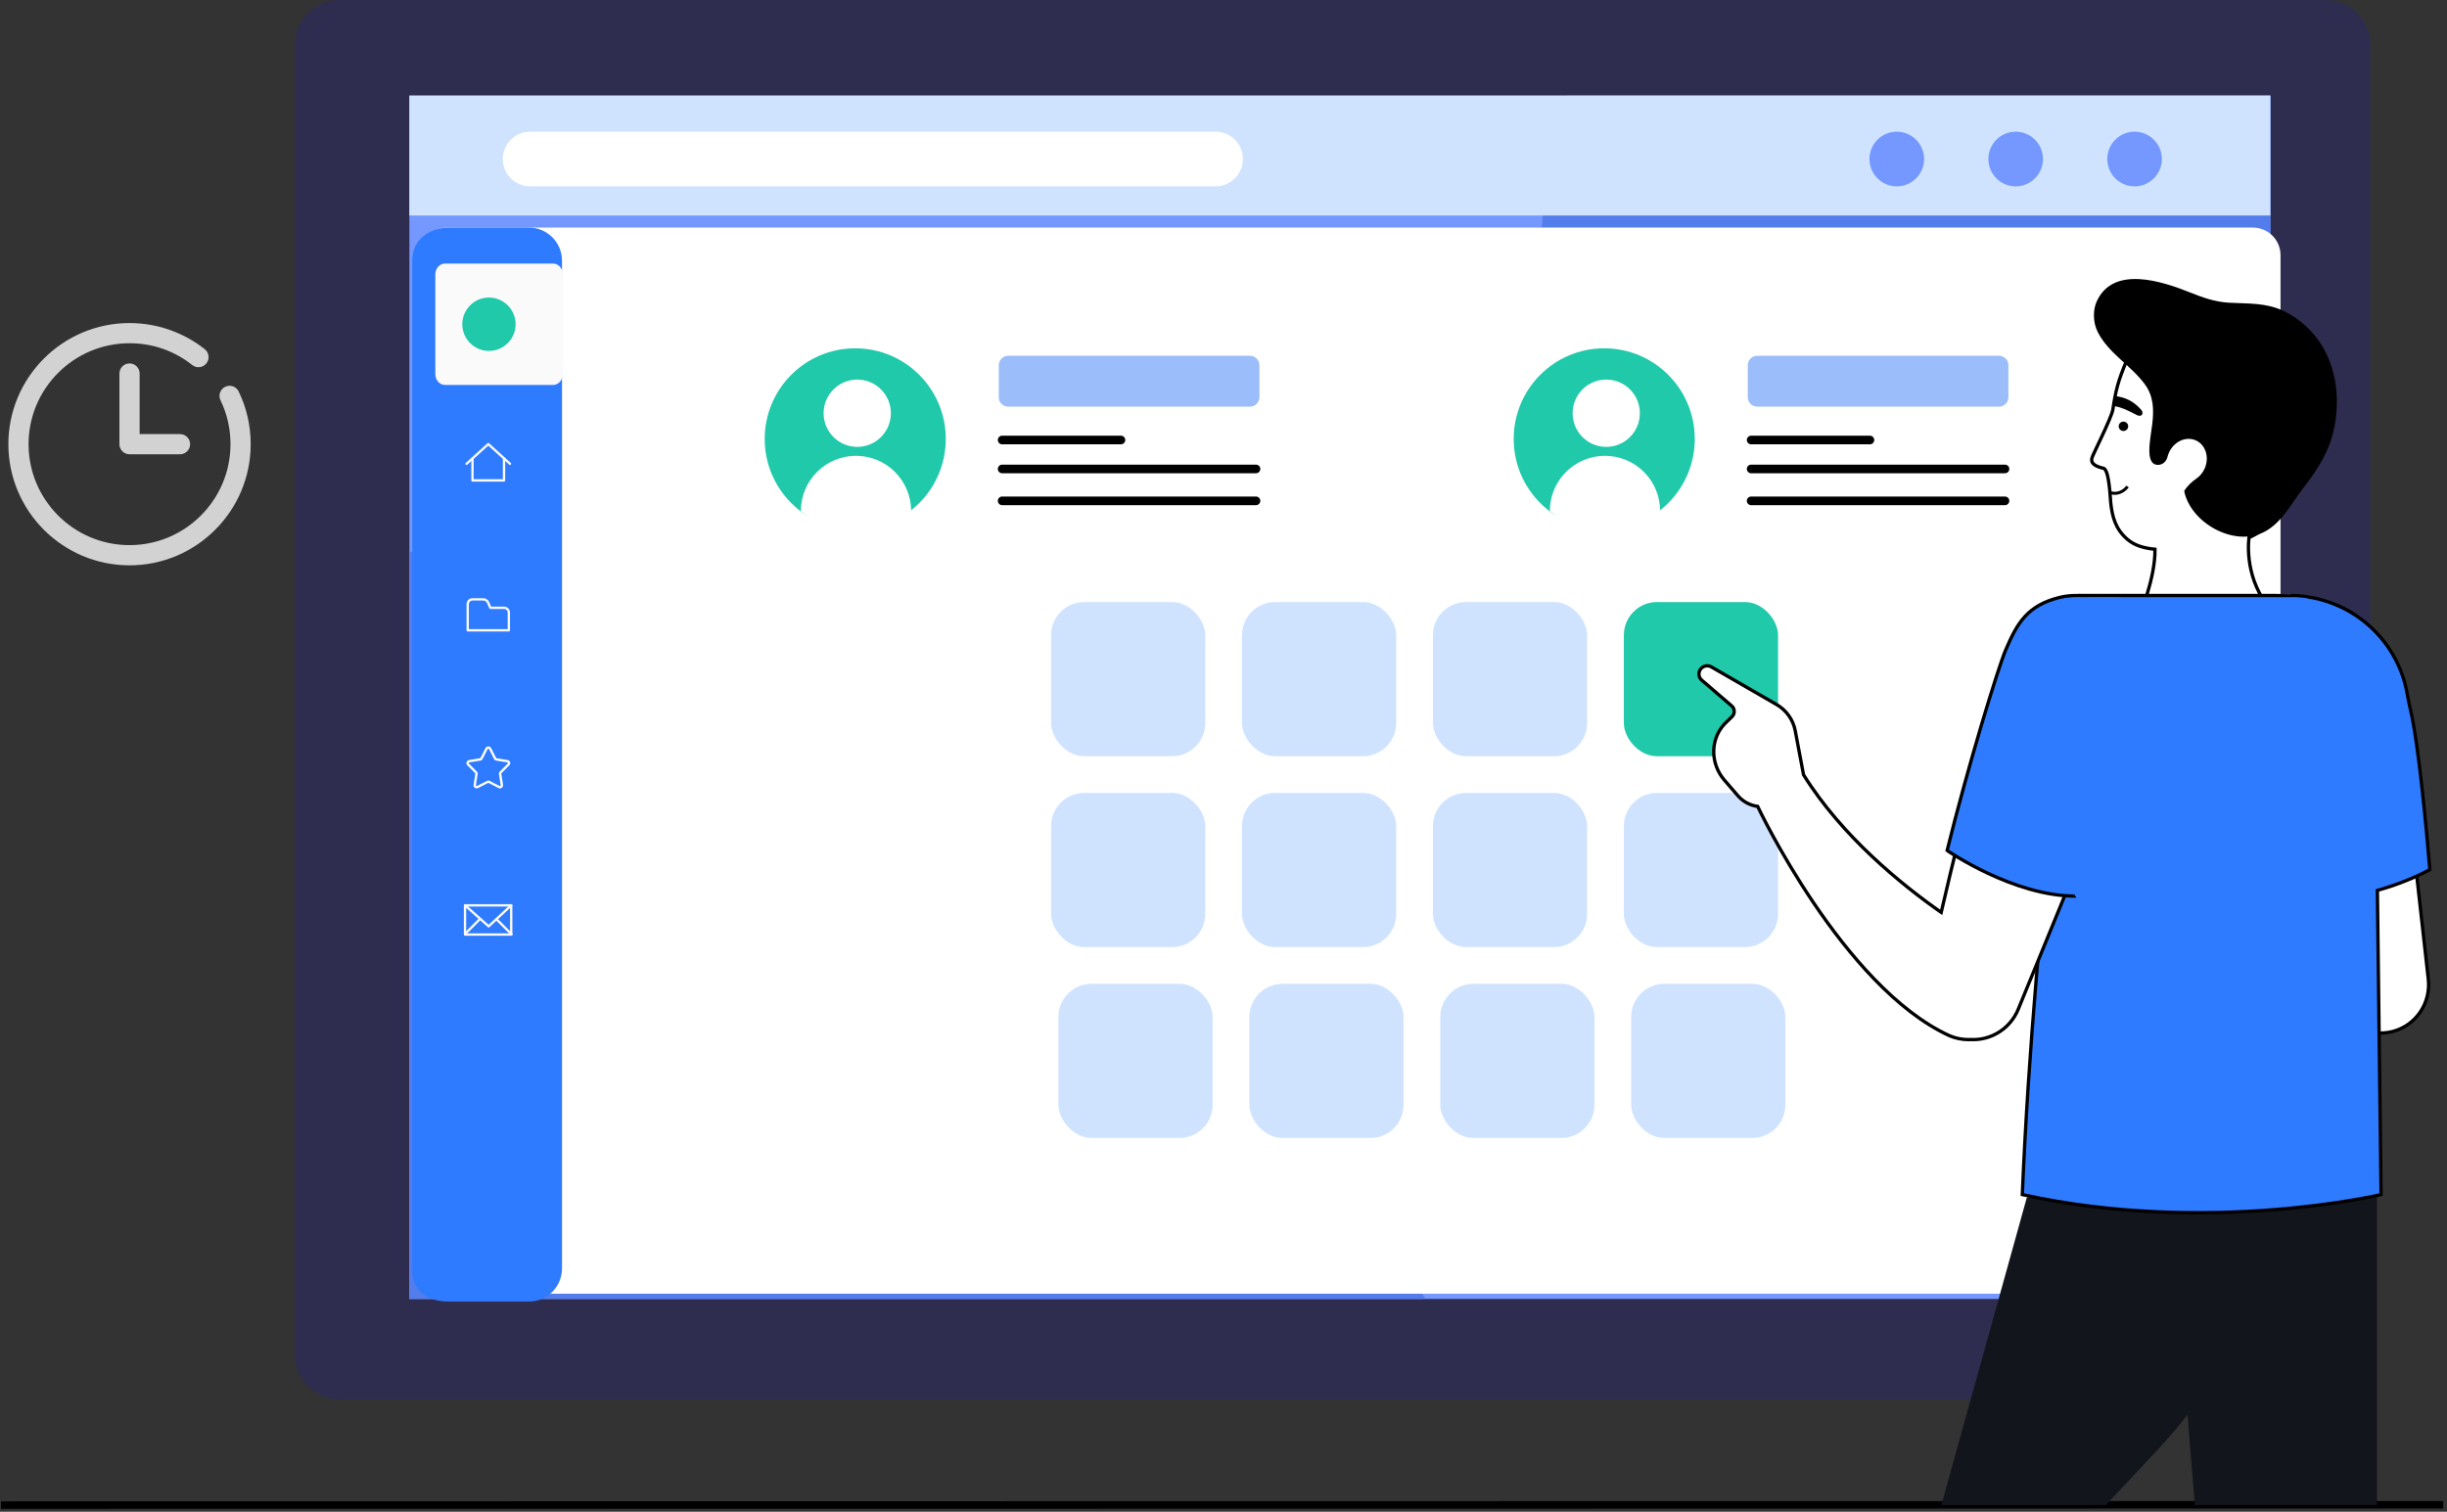 <svg width="369" height="228" viewBox="0 0 369 228" fill="none" xmlns="http://www.w3.org/2000/svg">
<rect x="0" y="0" width="369" height="228" fill="#333333" stroke="none"/>
<path d="M0.154 227L368.428 226.952" stroke="black" stroke-width="1.133" stroke-miterlimit="10"/>
<path d="M350.679 211.056H51.222C47.481 211.056 44.447 208.018 44.447 204.272V6.784C44.447 3.038 47.481 0 51.222 0H350.679C354.42 0 357.453 3.038 357.453 6.784V204.278C357.453 208.023 354.42 211.056 350.679 211.056Z" fill="#2F2D4F"/>
<path d="M342.361 14.415H61.736V195.909H342.361V14.415Z" fill="#7498FF"/>
<path d="M243.515 76.599C253.494 89.19 269.06 95.855 284.307 100.887C299.553 105.919 315.486 109.959 328.705 119.083C333.472 122.374 337.817 126.28 342.362 129.871V14.415H236.292C230.095 35.51 229.775 59.266 243.515 76.599Z" fill="#547DEC"/>
<path d="M342.361 14.415H61.736V32.503H342.361V14.415Z" fill="#CFE3FF"/>
<path d="M290.147 23.985C290.147 26.263 288.305 28.108 286.029 28.108C283.754 28.108 281.912 26.263 281.912 23.985C281.912 21.706 283.754 19.862 286.029 19.862C288.305 19.862 290.147 21.711 290.147 23.985Z" fill="#7498FF"/>
<path d="M308.075 23.984C308.075 26.262 306.233 28.107 303.957 28.107C301.682 28.107 299.84 26.262 299.84 23.984C299.84 21.706 301.682 19.861 303.957 19.861C306.233 19.861 308.075 21.711 308.075 23.984Z" fill="#7498FF"/>
<path d="M326.005 23.984C326.005 26.262 324.163 28.107 321.888 28.107C319.612 28.107 317.771 26.262 317.771 23.984C317.771 21.706 319.612 19.861 321.888 19.861C324.158 19.861 326.005 21.711 326.005 23.984Z" fill="#7498FF"/>
<path d="M183.302 28.106H79.94C77.664 28.106 75.822 26.261 75.822 23.983C75.822 21.704 77.664 19.86 79.94 19.86H183.307C185.582 19.86 187.424 21.704 187.424 23.983C187.419 26.261 185.577 28.106 183.302 28.106Z" fill="white"/>
<path d="M210.771 189.791C202.252 179.851 188.776 176.048 176.114 172.742C169.18 170.928 162.24 169.12 155.305 167.306C148.711 165.586 142.056 163.84 136.029 160.657C123.399 153.992 114.772 141.732 107.435 129.467C100.098 117.202 93.354 104.229 82.818 94.578C77.22 89.422 69.63 84.906 61.736 83.155V195.913H214.935C213.743 193.743 212.386 191.677 210.771 189.791Z" fill="#547DEC"/>
<path d="M339.738 195.113H67.43C65.134 195.113 63.272 193.248 63.272 190.949V38.491C63.272 36.192 65.134 34.327 67.43 34.327H339.738C342.034 34.327 343.896 36.192 343.896 38.491V190.943C343.896 193.248 342.034 195.113 339.738 195.113Z" fill="white"/>
<rect x="158.501" y="90.8" width="23.254" height="23.254" rx="5" fill="#CFE3FF"/>
<rect x="158.501" y="119.59" width="23.254" height="23.254" rx="5" fill="#CFE3FF"/>
<rect x="159.608" y="148.38" width="23.254" height="23.254" rx="5" fill="#CFE3FF"/>
<rect x="187.291" y="90.8" width="23.254" height="23.254" rx="5" fill="#CFE3FF"/>
<rect x="187.291" y="119.59" width="23.254" height="23.254" rx="5" fill="#CFE3FF"/>
<rect x="188.398" y="148.38" width="23.254" height="23.254" rx="5" fill="#CFE3FF"/>
<rect x="216.081" y="90.8" width="23.254" height="23.254" rx="5" fill="#CFE3FF"/>
<rect x="216.081" y="119.59" width="23.254" height="23.254" rx="5" fill="#CFE3FF"/>
<rect x="217.188" y="148.38" width="23.254" height="23.254" rx="5" fill="#CFE3FF"/>
<rect x="244.871" y="90.8" width="23.254" height="23.254" rx="5" fill="#1FC9AA"/>
<rect x="244.871" y="119.59" width="23.254" height="23.254" rx="5" fill="#CFE3FF"/>
<rect x="245.979" y="148.38" width="23.254" height="23.254" rx="5" fill="#CFE3FF"/>
<path d="M128.967 79.871C136.507 79.871 142.619 73.751 142.619 66.201C142.619 58.652 136.507 52.532 128.967 52.532C121.428 52.532 115.315 58.652 115.315 66.201C115.315 73.751 121.428 79.871 128.967 79.871Z" fill="#1FC9AA"/>
<path d="M134.339 62.323C134.339 65.126 132.07 67.401 129.271 67.401C126.471 67.401 124.199 65.129 124.199 62.323C124.199 59.52 126.468 57.247 129.271 57.247C132.07 57.247 134.339 59.52 134.339 62.323Z" fill="white"/>
<path d="M120.767 77.072C120.767 72.474 124.488 68.747 129.08 68.747C133.672 68.747 137.394 72.474 137.394 77.072C137.394 77.072 133.582 80.318 128.97 80.398C124.358 80.477 120.767 77.072 120.767 77.072Z" fill="white"/>
<path d="M192.815 83.586H146.805C145.331 83.586 144.141 82.395 144.141 80.926V52.495C144.141 51.021 145.331 49.829 146.805 49.829H192.821C194.289 49.829 195.485 51.021 195.485 52.495V80.926C195.479 82.395 194.283 83.586 192.815 83.586Z" fill="white"/>
<path d="M188.499 61.333H152.03C151.245 61.333 150.613 60.696 150.613 59.915V55.077C150.613 54.292 151.25 53.66 152.03 53.66H188.499C189.284 53.66 189.916 54.297 189.916 55.077V59.915C189.916 60.696 189.279 61.333 188.499 61.333Z" fill="#9BBDF9"/>
<path d="M151.12 66.361H169.034" stroke="black" stroke-width="1.3" stroke-miterlimit="10" stroke-linecap="round" stroke-linejoin="round"/>
<path d="M151.12 70.726H189.401" stroke="black" stroke-width="1.3" stroke-miterlimit="10" stroke-linecap="round" stroke-linejoin="round"/>
<path d="M151.12 75.538H189.401" stroke="black" stroke-width="1.3" stroke-miterlimit="10" stroke-linecap="round" stroke-linejoin="round"/>
<path d="M241.913 79.871C249.453 79.871 255.565 73.751 255.565 66.201C255.565 58.652 249.453 52.532 241.913 52.532C234.374 52.532 228.262 58.652 228.262 66.201C228.262 73.751 234.374 79.871 241.913 79.871Z" fill="#1FC9AA"/>
<path d="M247.284 62.323C247.284 65.126 245.015 67.401 242.215 67.401C239.416 67.401 237.144 65.129 237.144 62.323C237.144 59.52 239.413 57.247 242.215 57.247C245.015 57.247 247.284 59.52 247.284 62.323Z" fill="white"/>
<path d="M233.711 77.072C233.711 72.474 237.432 68.747 242.025 68.747C246.617 68.747 250.338 72.474 250.338 77.072C250.338 77.072 246.526 80.318 241.914 80.398C237.302 80.477 233.711 77.072 233.711 77.072Z" fill="white"/>
<path d="M305.762 83.586H259.751C258.278 83.586 257.087 82.395 257.087 80.926V52.495C257.087 51.021 258.278 49.829 259.751 49.829H305.767C307.235 49.829 308.431 51.021 308.431 52.495V80.926C308.426 82.395 307.23 83.586 305.762 83.586Z" fill="white"/>
<path d="M301.445 61.333H264.976C264.191 61.333 263.56 60.696 263.56 59.915V55.077C263.56 54.292 264.196 53.66 264.976 53.66H301.445C302.23 53.66 302.862 54.297 302.862 55.077V59.915C302.862 60.696 302.225 61.333 301.445 61.333Z" fill="#9BBDF9"/>
<path d="M264.066 66.361H281.98" stroke="black" stroke-width="1.3" stroke-miterlimit="10" stroke-linecap="round" stroke-linejoin="round"/>
<path d="M264.065 70.726H302.346" stroke="black" stroke-width="1.3" stroke-miterlimit="10" stroke-linecap="round" stroke-linejoin="round"/>
<path d="M264.065 75.538H302.346" stroke="black" stroke-width="1.3" stroke-miterlimit="10" stroke-linecap="round" stroke-linejoin="round"/>
<path d="M79.77 196.303H67.697C64.947 196.303 62.165 195.136 62.165 191.566L62.164 39.31C62.164 35.988 64.947 34.327 67.697 34.327H79.77C82.52 34.327 84.749 36.559 84.749 39.312V191.322C84.744 194.071 82.515 196.303 79.77 196.303Z" fill="#2F7BFF"/>
<path d="M76.907 70.125C76.865 70.125 76.824 70.109 76.788 70.078L73.63 67.216L70.473 70.078C70.4 70.145 70.287 70.14 70.225 70.068C70.158 69.996 70.163 69.882 70.235 69.82L73.512 66.849C73.579 66.787 73.682 66.787 73.749 66.849L77.025 69.82C77.097 69.887 77.103 69.996 77.036 70.068C76.999 70.109 76.953 70.125 76.907 70.125Z" fill="#FAFAFA"/>
<path d="M76.006 72.635H71.249C71.151 72.635 71.073 72.557 71.073 72.459V69.142C71.073 69.044 71.151 68.967 71.249 68.967C71.347 68.967 71.424 69.044 71.424 69.142V72.278H75.83V69.142C75.83 69.044 75.908 68.967 76.006 68.967C76.104 68.967 76.181 69.044 76.181 69.142V72.459C76.181 72.552 76.099 72.635 76.006 72.635Z" fill="#FAFAFA"/>
<path d="M76.726 95.245H70.529C70.431 95.245 70.353 95.167 70.353 95.069V91.106C70.353 90.616 70.751 90.218 71.241 90.218H72.856C73.258 90.218 73.625 90.461 73.779 90.833L74.058 91.494H76.019C76.509 91.494 76.906 91.892 76.906 92.382V95.064C76.906 95.162 76.824 95.245 76.726 95.245ZM70.704 94.888H76.555V92.382C76.555 92.088 76.313 91.845 76.019 91.845H73.939C73.867 91.845 73.805 91.804 73.779 91.737L73.454 90.967C73.351 90.724 73.119 90.569 72.856 90.569H71.241C70.947 90.569 70.704 90.812 70.704 91.106V94.888Z" fill="#FAFAFA"/>
<path d="M83.418 58.056H67.091C66.291 58.056 65.645 57.317 65.645 56.413V41.394C65.645 40.485 66.295 39.751 67.091 39.751H83.418C84.218 39.751 84.864 40.49 84.864 41.394V56.408C84.864 57.317 84.218 58.056 83.418 58.056Z" fill="#FAFAFA"/>
<path d="M71.877 118.901C71.779 118.901 71.686 118.87 71.604 118.813C71.459 118.71 71.387 118.534 71.418 118.359L71.676 116.705C71.681 116.669 71.671 116.633 71.645 116.607L70.469 115.424C70.345 115.3 70.298 115.114 70.355 114.949C70.412 114.778 70.551 114.659 70.727 114.628L72.372 114.365C72.409 114.36 72.439 114.334 72.46 114.303L73.219 112.815C73.379 112.5 73.894 112.5 74.055 112.815L74.813 114.303C74.828 114.334 74.859 114.36 74.901 114.365L76.546 114.628C76.722 114.654 76.866 114.778 76.918 114.949C76.975 115.119 76.928 115.3 76.805 115.424L75.628 116.607C75.602 116.633 75.587 116.669 75.597 116.705L75.855 118.359C75.881 118.534 75.809 118.71 75.669 118.813C75.525 118.917 75.339 118.932 75.179 118.849L73.693 118.09C73.662 118.074 73.621 118.074 73.59 118.09L72.089 118.849C72.022 118.886 71.949 118.901 71.877 118.901ZM73.631 117.728C73.704 117.728 73.776 117.744 73.843 117.78L75.329 118.539C75.386 118.57 75.432 118.545 75.453 118.529C75.468 118.519 75.51 118.483 75.499 118.415L75.241 116.762C75.215 116.612 75.267 116.463 75.375 116.359L76.552 115.176C76.598 115.13 76.588 115.078 76.583 115.057C76.578 115.037 76.552 114.99 76.49 114.98L74.844 114.716C74.694 114.69 74.565 114.597 74.498 114.468L73.74 112.98C73.709 112.923 73.657 112.918 73.636 112.918C73.616 112.918 73.564 112.923 73.533 112.98L72.775 114.468C72.708 114.603 72.579 114.696 72.429 114.716L70.783 114.98C70.721 114.99 70.696 115.037 70.69 115.057C70.685 115.078 70.675 115.13 70.721 115.176L71.898 116.359C72.001 116.463 72.052 116.618 72.027 116.762L71.769 118.415C71.758 118.477 71.8 118.514 71.815 118.529C71.831 118.539 71.877 118.57 71.939 118.539L73.425 117.78C73.482 117.744 73.554 117.728 73.631 117.728Z" fill="white"/>
<path d="M77.087 141.123H70.122C70.024 141.123 69.946 141.045 69.946 140.947V136.55C69.946 136.452 70.024 136.375 70.122 136.375H77.087C77.185 136.375 77.263 136.452 77.263 136.55V140.947C77.263 141.045 77.185 141.123 77.087 141.123ZM70.297 140.771H76.912V136.726H70.297V140.771Z" fill="#FAFAFA"/>
<path d="M73.692 139.888C73.651 139.888 73.61 139.873 73.574 139.842L70.008 136.68C69.936 136.613 69.931 136.504 69.993 136.432C70.06 136.36 70.168 136.354 70.241 136.416L73.687 139.47L76.969 136.416C77.041 136.349 77.149 136.354 77.216 136.427C77.284 136.499 77.278 136.608 77.206 136.675L73.811 139.837C73.775 139.873 73.734 139.888 73.692 139.888Z" fill="#FAFAFA"/>
<path d="M70.226 140.931C70.18 140.931 70.138 140.916 70.102 140.88C70.035 140.813 70.035 140.699 70.102 140.632L72.223 138.508C72.29 138.441 72.403 138.441 72.47 138.508C72.537 138.576 72.537 138.689 72.47 138.756L70.35 140.88C70.314 140.916 70.267 140.931 70.226 140.931Z" fill="#FAFAFA"/>
<path d="M77.135 141.077C77.088 141.077 77.047 141.061 77.011 141.025L74.746 138.757C74.678 138.69 74.678 138.576 74.746 138.509C74.813 138.442 74.926 138.442 74.993 138.509L77.258 140.777C77.325 140.844 77.325 140.958 77.258 141.025C77.222 141.061 77.181 141.077 77.135 141.077Z" fill="#FAFAFA"/>
<path d="M73.731 52.926C71.513 52.926 69.712 51.123 69.712 48.901C69.712 46.68 71.513 44.877 73.731 44.877C75.95 44.877 77.751 46.68 77.751 48.901C77.751 51.123 75.95 52.926 73.731 52.926Z" fill="#1FC9AA"/>
<g clip-path="url(#clip0_2911_10109)">
<path d="M33.958 58.337C33.201 58.703 32.884 59.614 33.251 60.37C34.251 62.436 34.758 64.664 34.758 66.993C34.758 75.388 27.927 82.218 19.532 82.218C11.137 82.218 4.307 75.388 4.307 66.993C4.307 58.598 11.137 51.767 19.532 51.767C23.012 51.767 26.279 52.903 28.985 55.052C29.64 55.575 30.601 55.466 31.124 54.807C31.647 54.15 31.538 53.192 30.879 52.668C27.677 50.124 23.647 48.722 19.532 48.722C9.459 48.722 1.262 56.919 1.262 66.993C1.262 77.066 9.459 85.263 19.532 85.263C29.606 85.263 37.803 77.066 37.803 66.993C37.803 64.201 37.193 61.526 35.991 59.044C35.626 58.285 34.712 57.97 33.958 58.337Z" fill="#D2D2D2"/>
<path d="M19.532 54.812C18.692 54.812 18.01 55.494 18.01 56.335V66.993C18.01 67.833 18.692 68.515 19.532 68.515H27.145C27.985 68.515 28.668 67.833 28.668 66.993C28.668 66.152 27.985 65.47 27.145 65.47H21.055V56.335C21.055 55.494 20.373 54.812 19.532 54.812Z" fill="#D2D2D2"/>
</g>
<g clip-path="url(#clip1_2911_10109)">
<path d="M360.828 155.567C364.336 154.642 366.615 151.25 366.173 147.607L361.402 104.883C360.133 94.677 353.22 89.164 346.003 91.064C340.73 92.451 337.745 99.074 337.111 104.164C336.329 110.401 339.415 114.828 341.151 120.446C342.648 125.295 344.485 130.069 346.145 134.863C348.378 141.316 349.779 144.341 352.017 150.793C353.276 154.461 357.128 156.542 360.828 155.567Z" fill="white" stroke="black" stroke-width="0.5" stroke-miterlimit="10"/>
<path d="M366.412 131.155C365.326 118.19 364.23 110.034 363.499 107.084C363.331 106.416 363.164 105.561 362.991 104.596C361.494 96.194 354.236 89.998 345.623 89.817C345.623 89.817 341.07 102.792 342.273 107.928C342.273 107.933 347.486 135.145 347.486 135.145C356.784 136.607 366.412 131.155 366.412 131.155Z" fill="#2F7BFF" stroke="black" stroke-width="0.5" stroke-miterlimit="10"/>
<path d="M315.465 69.058C315.501 68.752 318.424 62.998 318.612 61.772C319.074 58.721 319.409 57.495 320.632 54.52C323.5 47.525 331.027 45.043 338.249 47.018C347.811 49.631 352.131 58.832 349.04 67.752C347.629 71.827 345.944 75.661 342.726 78.692C341.665 79.692 340.447 80.481 339.132 81.099C338.929 83.043 338.843 88.395 343.178 92.797H322.632C322.632 92.797 325.017 87.264 324.967 82.837C323.414 82.686 321.947 82.345 320.754 81.3C319.034 79.792 318.526 78.003 318.292 75.842C318.216 75.149 318.064 70.817 317.196 70.626C315.039 70.139 315.44 69.279 315.465 69.058Z" fill="white" stroke="black" stroke-width="0.5" stroke-miterlimit="10"/>
<path d="M330.976 227H358.444V180.552H327.19L330.976 227Z" fill="#13151C"/>
<path d="M292.747 227H317.551L325.524 218.482C335.366 207.965 341.771 194.743 343.893 180.557H305.654L292.747 227Z" fill="#13151C"/>
<path d="M304.958 180.17C332.96 186.316 359.058 180.17 359.058 180.17L358.139 104.375C358.037 96.305 351.404 89.817 343.258 89.817H313.47C313.465 89.817 306.79 136.441 304.958 180.17Z" fill="#2F7BFF" stroke="black" stroke-width="0.5" stroke-miterlimit="10"/>
<path d="M358.002 134.185L359.297 133.773L359.484 126.727L359.236 121.531L359.256 116.049L359.484 108.757L358.743 101.069L357.114 96.893L354.972 94.245L353.333 92.189L351.173 91.354L347.851 90.246C347.851 90.246 345.806 89.707 341.289 90.466L355.312 102.094L356.114 118.597V130.923L358.002 134.185Z" fill="#2F7BFF"/>
<path d="M256.624 102.586C256.213 102.235 256.081 101.662 256.294 101.169C256.588 100.486 257.421 100.209 258.07 100.586L267.892 106.25C269.374 107.104 270.404 108.556 270.719 110.225L271.967 116.848C277.768 126.17 286.823 133.476 292.726 137.607C296.111 122.858 301.638 101.968 303.176 98.35C304.958 94.159 306.531 91.626 311.272 90.435C314.992 89.501 318.717 90.837 321.032 93.858C324.432 98.3 323.859 104.511 321.859 109.4C321.854 109.405 304.349 152.205 304.349 152.205C303.136 155.165 300.202 156.964 297.142 156.783C297.05 156.788 296.964 156.798 296.878 156.798C295.847 156.798 294.863 156.587 293.969 156.205C277.855 148.813 265.049 121.622 265.049 121.622C263.887 121.466 262.826 120.893 262.065 120.009L260.025 117.647C257.939 115.23 257.852 111.607 260.004 109.245C260.096 109.144 260.192 109.044 260.294 108.948L261.177 108.094C261.649 107.637 261.623 106.883 261.126 106.456L256.624 102.586Z" fill="white" stroke="black" stroke-width="0.5" stroke-miterlimit="10"/>
<path d="M316.16 45.506C318.636 39.943 326.082 42.44 330.229 44.099C332.162 44.872 333.974 45.526 336.076 45.651C338.938 45.822 341.669 45.621 344.323 46.883C346.765 48.043 348.846 49.948 350.221 52.259C352.632 56.32 352.941 61.405 351.642 65.933C350.795 68.888 349.003 71.43 347.15 73.848C345.44 76.079 344.049 78.873 341.446 80.22C336.918 82.566 330.32 78.863 329.366 74.044C329.828 73.31 330.477 72.682 331.208 72.179C331.751 71.807 332.213 71.26 332.492 70.576C333.198 68.878 332.553 67.003 331.046 66.385C329.538 65.772 327.747 66.647 327.036 68.345C326.96 68.531 326.899 68.722 326.854 68.908C326.691 69.586 326.123 70.119 325.417 70.114C323.346 70.104 324.301 66.169 324.559 63.913C324.808 61.777 324.768 59.742 323.407 57.918C321.281 55.059 317.956 53.285 316.332 50.074C315.596 48.631 315.596 46.767 316.16 45.506Z" fill="black"/>
<path d="M320.209 65.003C319.814 65.003 319.494 64.686 319.494 64.295C319.494 63.903 319.814 63.586 320.209 63.586C320.604 63.586 320.925 63.903 320.925 64.295C320.925 64.686 320.604 65.003 320.209 65.003Z" fill="black"/>
<path d="M318.951 59.742C320.489 59.893 321.748 60.551 322.788 61.697C322.89 61.807 322.991 61.928 323.042 62.069C323.108 62.24 323.093 62.476 322.945 62.606C322.839 62.702 322.676 62.727 322.534 62.702C322.392 62.677 322.26 62.612 322.128 62.546C320.986 61.968 319.976 61.411 318.687 61.23L318.951 59.742Z" fill="black"/>
<path d="M318.894 74.632C320.244 74.632 321.011 73.511 321.016 73.501L320.635 73.25C320.594 73.305 319.686 74.632 318.067 74.009L318.133 74.516C318.407 74.597 318.661 74.632 318.894 74.632Z" fill="black"/>
<path d="M293.619 128.27C296.746 115.632 301.263 100.828 302.45 98.029C304.232 93.838 305.805 91.305 310.546 90.114C314.266 89.179 319.286 90.516 321.6 93.536C325.001 97.978 324.427 104.19 322.427 109.079C322.427 109.084 312.972 135.15 312.972 135.15C303.557 135.15 293.619 128.27 293.619 128.27Z" fill="#2F7BFF" stroke="black" stroke-width="0.5" stroke-miterlimit="10"/>
<path d="M312.008 133.567L313.688 136.361L327.188 102.506L325.031 95.773L321.844 91.401L320.088 90.139C320.088 90.139 310.226 89.682 310.297 90.778L314.287 93.386L318.687 99.521L314.535 123.25L312.008 133.567Z" fill="#2F7BFF"/>
</g>
<defs>
<clipPath id="clip0_2911_10109">
<rect width="36.541" height="36.541" fill="white" transform="translate(1.262 48.722)"/>
</clipPath>
<clipPath id="clip1_2911_10109">
<rect width="110.732" height="184.922" fill="white" transform="matrix(-1 0 0 1 366.676 42.078)"/>
</clipPath>
</defs>
</svg>
